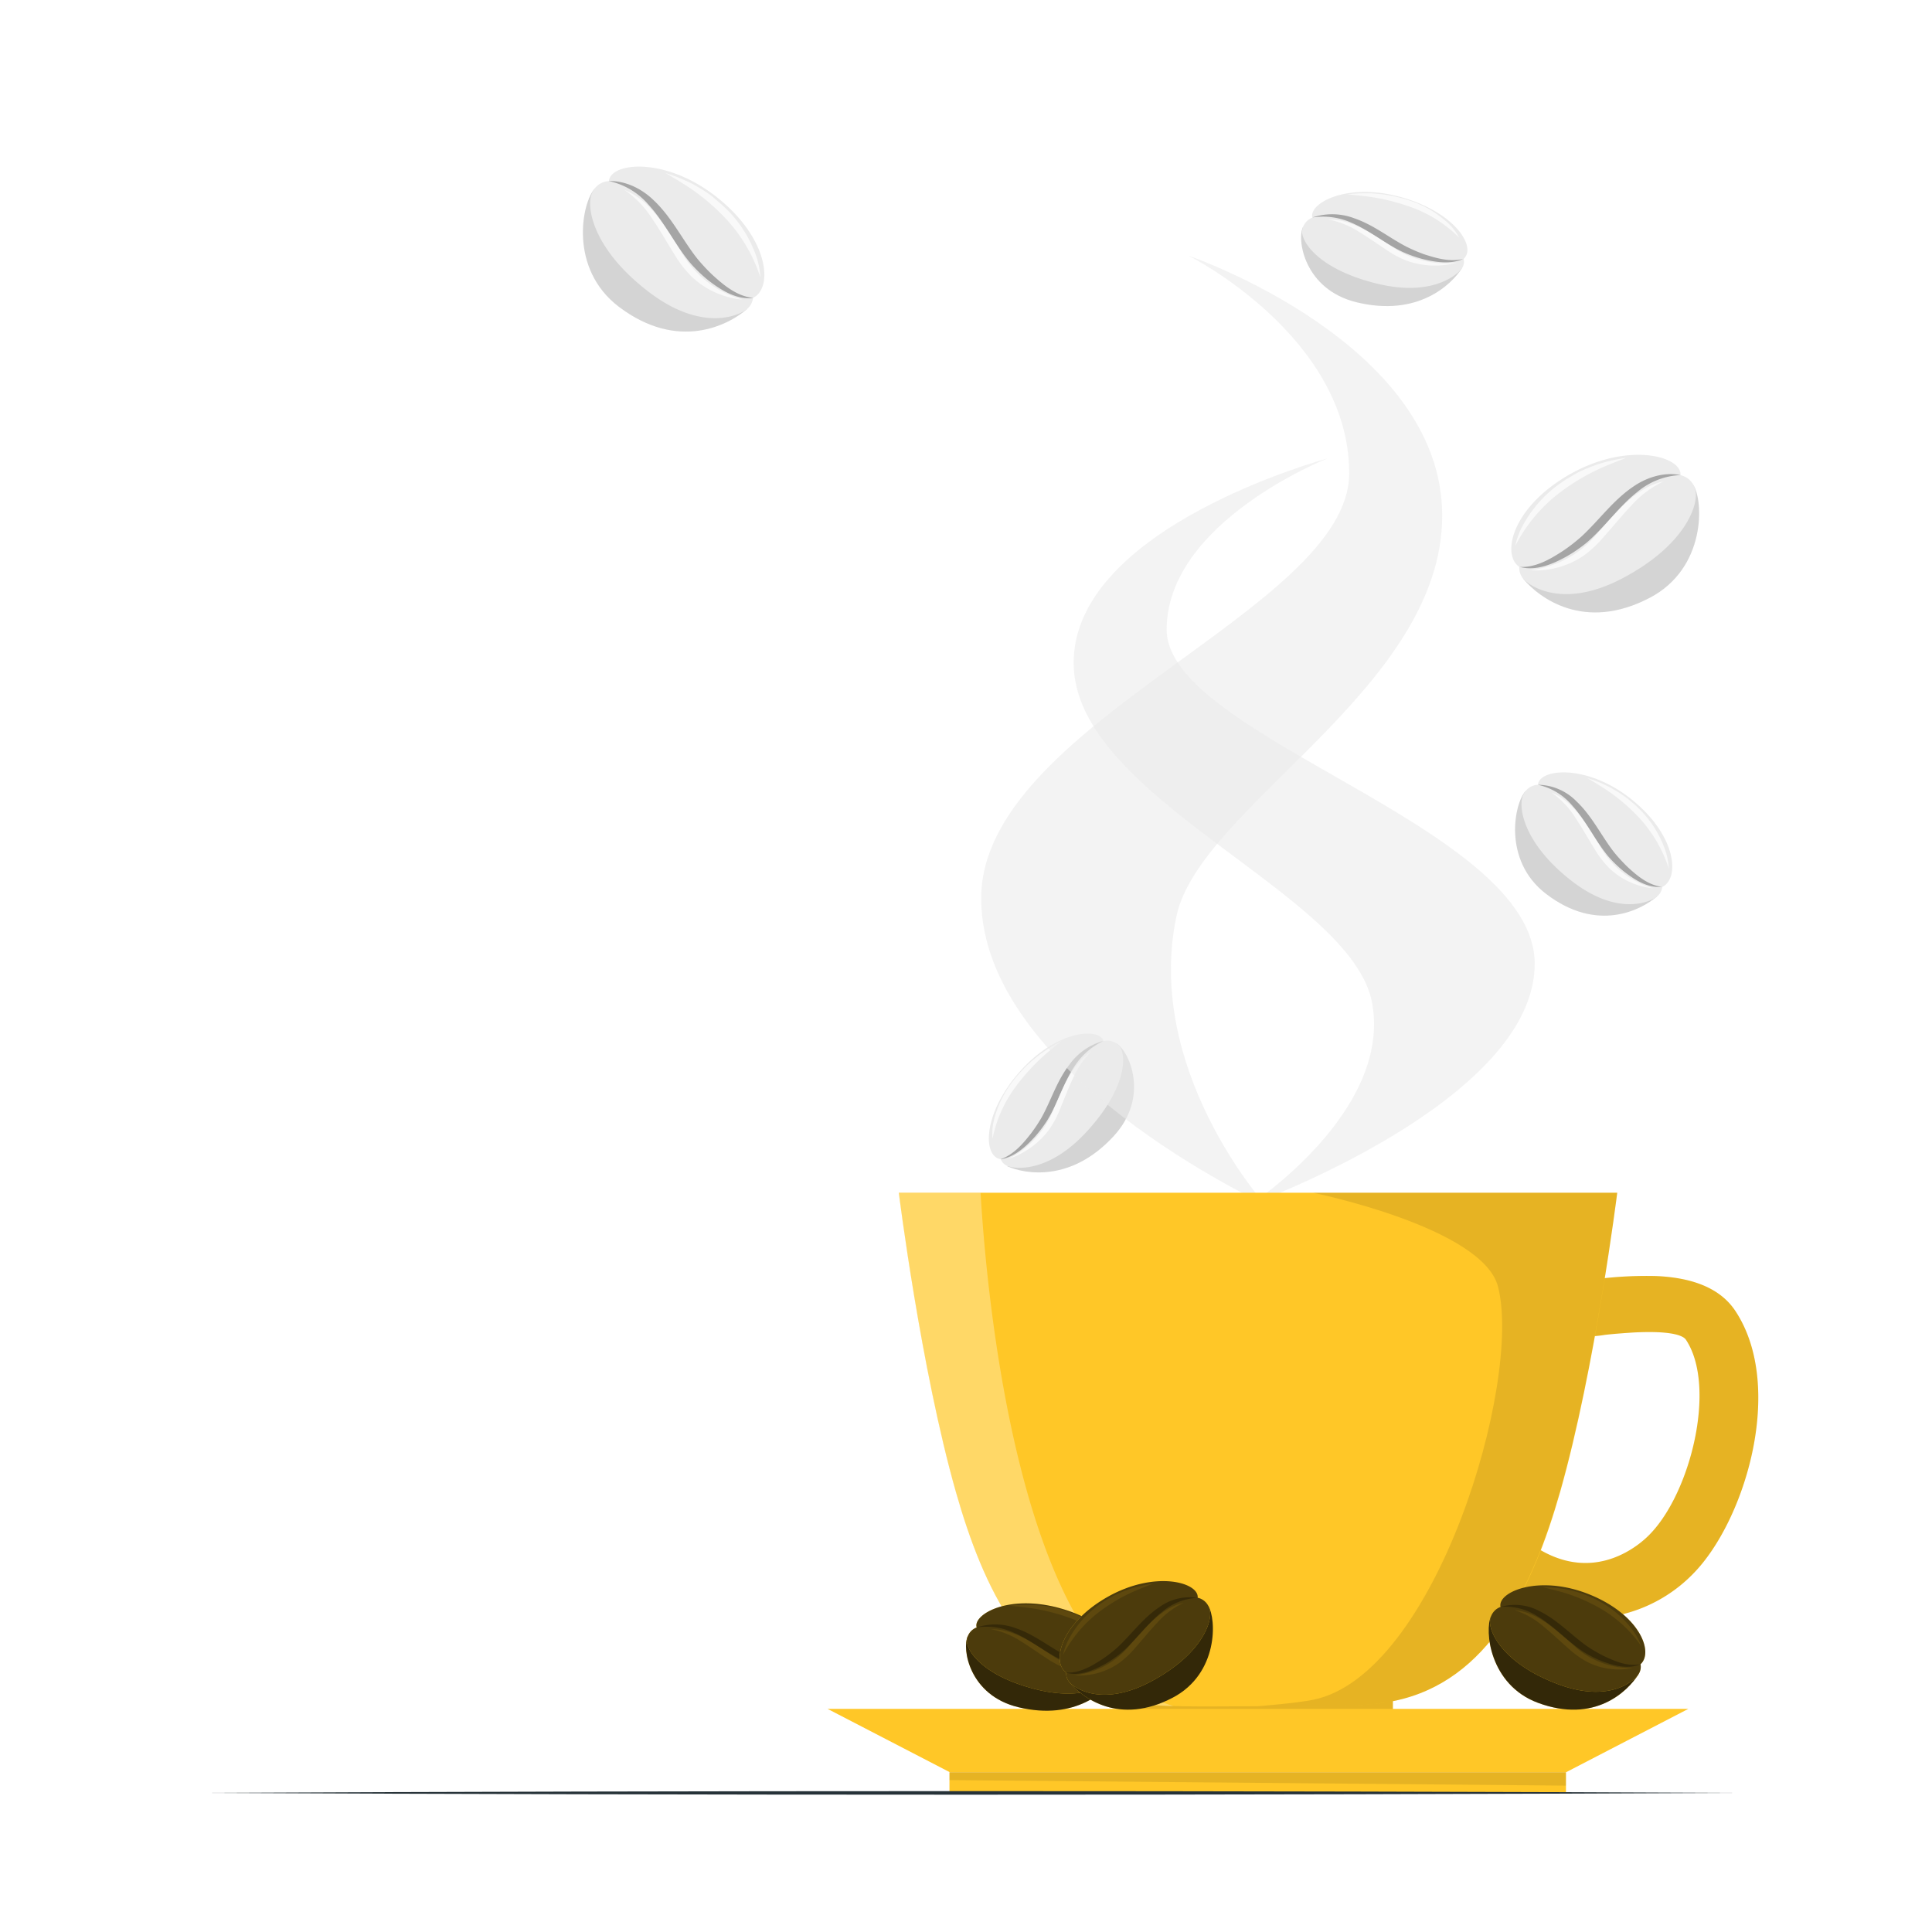 <svg class="animated" id="freepik_stories-coffee-cup" xmlns="http://www.w3.org/2000/svg" viewBox="0 0 500 500" version="1.1" xmlns:xlink="http://www.w3.org/1999/xlink" xmlns:svgjs="http://svgjs.com/svgjs"><style>svg#freepik_stories-coffee-cup:not(.animated) .animable {opacity: 0;}svg#freepik_stories-coffee-cup.animated #freepik--background-complete--inject-4 {animation: 6s Infinite  linear floating;animation-delay: 0s;}            @keyframes floating {                0% {                    opacity: 1;                    transform: translateY(0px);                }                50% {                    transform: translateY(-10px);                }                100% {                    opacity: 1;                    transform: translateY(0px);                }            }        .animator-hidden { display: none; }</style><g id="freepik--background-complete--inject-4" class="animable" style="transform-origin: 295.297px 177.4px;"><path d="M378.32,69.45c-2.68,4.18-11.35,12.63-27.2,8.79-13.51-3.27-15.56-16.13-13.9-19.53Z" style="fill: rgb(235, 235, 235); transform-origin: 357.524px 68.963px;" id="elrxwikkrmrvj" class="animable"></path><g id="elyaotby8gc0f"><path d="M378.32,69.45c-2.68,4.18-11.35,12.63-27.2,8.79-13.51-3.27-15.56-16.13-13.9-19.53Z" style="opacity: 0.1; transform-origin: 357.524px 68.963px;" class="animable"></path></g><path d="M378.78,67c3.52-3.14-2.49-12.31-16.56-16.08s-23.65,1.9-22.56,5.4A4.14,4.14,0,0,0,337,59.69c-.32,2.63,3.94,9.89,19.19,13.67,14.51,3.6,21-2.32,22.15-3.91A3,3,0,0,0,378.78,67Z" style="fill: rgb(235, 235, 235); transform-origin: 358.374px 62.089px;" id="elofrwietwq6h" class="animable"></path><g id="eluiit1okvu7q"><path d="M378.78,67c-3.52.85-7-.15-10.22-1.2a40,40,0,0,1-4.65-2c-4.53-2.35-8.37-5.58-13.46-7.32a16.11,16.11,0,0,0-10.79-.2,18,18,0,0,1,10.14,1.39c4.68,2,8.53,5.32,13.18,7.52a34.54,34.54,0,0,0,5,1.8c3.38.85,7.4,1.52,10.77,0Z" style="opacity: 0.3; transform-origin: 359.22px 61.671px;" class="animable"></path></g><g id="elvt03782h6ad"><path d="M377.55,61.38a14.07,14.07,0,0,0-2.85-3.68,26.68,26.68,0,0,0-9.36-5.63l-2-.65-2.55-.64c-.75-.14-1.84-.32-2.6-.45q-1.59-.18-3.18-.3l-2.14,0c-1.41,0-2.84.12-4.26.24,2,.21,4.21.42,6.21.71a53.9,53.9,0,0,1,9.77,2.42,33.49,33.49,0,0,1,12.93,8Z" style="fill: rgb(255, 255, 255); opacity: 0.7; transform-origin: 363.08px 55.715px;" class="animable"></path></g><g id="elkxgtp7ypvae"><path d="M376.71,68A24.57,24.57,0,0,1,360,63.69c-4.74-3-10-6.95-16.31-6.92a23.22,23.22,0,0,1,8.11,3.29c2.46,1.48,4.77,3.15,7.22,4.74a24.92,24.92,0,0,0,5,2.66,21.67,21.67,0,0,0,12.76.58Z" style="fill: rgb(255, 255, 255); opacity: 0.7; transform-origin: 360.235px 62.752px;" class="animable"></path></g><path d="M260.71,301.84c4.55,2,16.45,4.2,27.5-7.8,9.43-10.22,4-22.05.72-24Z" style="fill: rgb(235, 235, 235); transform-origin: 277.099px 286.729px;" id="elff9u2vnai4w" class="animable"></path><g id="el4dy79cxjbow"><path d="M260.71,301.84c4.55,2,16.45,4.2,27.5-7.8,9.43-10.22,4-22.05.72-24Z" style="opacity: 0.1; transform-origin: 277.099px 286.729px;" class="animable"></path></g><path d="M259,300c-4.67-.66-4.77-11.63,4.84-22.57s20.72-11.55,21.76-8a4.16,4.16,0,0,1,4.11,1.33c1.73,2,2.22,10.41-8.37,22-10.06,11-18.78,9.75-20.59,9A2.94,2.94,0,0,1,259,300Z" style="fill: rgb(235, 235, 235); transform-origin: 273.291px 284.861px;" id="elwm60mort1bk" class="animable"></path><g id="elwvamgwnt9ms"><path d="M259,300c3.4-1.25,5.75-4,7.83-6.68a40.13,40.13,0,0,0,2.78-4.2c2.46-4.47,3.87-9.3,7.13-13.57a16.07,16.07,0,0,1,8.86-6.16,18,18,0,0,0-7.66,6.79c-2.78,4.26-4.14,9.16-6.79,13.57a33.5,33.5,0,0,1-3.18,4.29c-2.34,2.59-5.31,5.38-9,6Z" style="opacity: 0.3; transform-origin: 272.285px 284.715px;" class="animable"></path></g><g id="ely7s7qbaqws"><path d="M256.87,294.7a14.16,14.16,0,0,1,.33-4.65,26.43,26.43,0,0,1,4.66-9.87l1.28-1.64c.57-.65,1.17-1.3,1.76-1.94s1.35-1.3,1.92-1.83c.8-.68,1.64-1.35,2.47-2l1.75-1.22a41.26,41.26,0,0,1,3.68-2.17c-1.55,1.29-3.27,2.68-4.77,4a53.88,53.88,0,0,0-6.78,7.44,33.62,33.62,0,0,0-6.3,13.85Z" style="fill: rgb(255, 255, 255); opacity: 0.7; transform-origin: 265.763px 282.04px;" class="animable"></path></g><g id="eltdmqq7phqp"><path d="M261.27,299.77a24.6,24.6,0,0,0,11.52-12.93c2.27-5.13,4.44-11.32,9.73-14.81a23.12,23.12,0,0,0-4.93,7.24c-1.22,2.6-2.21,5.27-3.36,8a25,25,0,0,1-2.67,5,21.67,21.67,0,0,1-10.29,7.57Z" style="fill: rgb(255, 255, 255); opacity: 0.7; transform-origin: 271.895px 285.935px;" class="animable"></path></g><path d="M394.27,149.85c4,4.82,15.74,13.79,32.76,4.82,14.51-7.65,13.86-25.07,11.2-29.13Z" style="fill: rgb(235, 235, 235); transform-origin: 417.003px 142.019px;" id="el0rzmjjul5fe" class="animable"></path><g id="ely125qenfm7s"><path d="M394.27,149.85c4,4.82,15.74,13.79,32.76,4.82,14.51-7.65,13.86-25.07,11.2-29.13Z" style="opacity: 0.1; transform-origin: 417.003px 142.019px;" class="animable"></path></g><path d="M393.19,146.71c-4.71-3.25-1.79-15.61,13.24-24.05s28.91-4.55,28.48.32a5,5,0,0,1,3.82,3.79c1,3.39-2.17,14-18.53,22.73-15.56,8.33-24.3,2.17-25.93.35A4.38,4.38,0,0,1,393.19,146.71Z" style="fill: rgb(235, 235, 235); transform-origin: 415.011px 135.731px;" id="elh84drdlnghb" class="animable"></path><g id="elm77tnmcdlh"><path d="M393.19,146.71c4.17.25,7.89-1.93,11.26-4.11a45.86,45.86,0,0,0,4.8-3.72c4.58-4.21,8.18-9.41,13.52-13,3.48-2.39,8-3.78,12.14-2.93a18.61,18.61,0,0,0-11.13,4.34c-4.83,3.78-8.41,9.1-13.16,13.15a37.7,37.7,0,0,1-5.26,3.61c-3.63,2-8,3.84-12.17,2.63Z" style="opacity: 0.3; transform-origin: 414.05px 134.883px;" class="animable"></path></g><g id="eladbd80295f"><path d="M392.18,141.13a19.67,19.67,0,0,1,2.17-5.59,31.88,31.88,0,0,1,8.73-9.94l2-1.4c.86-.52,1.74-1,2.61-1.54s1.92-.94,2.71-1.32c1.12-.45,2.25-.88,3.38-1.28l2.31-.65a39.71,39.71,0,0,1,4.7-.89c-2.13.84-4.47,1.72-6.57,2.66a56.31,56.31,0,0,0-10,5.89,40.7,40.7,0,0,0-12,14.06Z" style="fill: rgb(255, 255, 255); opacity: 0.7; transform-origin: 406.485px 129.825px;" class="animable"></path></g><g id="el893f9bjylnv"><path d="M395.76,147.59a26.47,26.47,0,0,0,17.93-9.87c4.66-5.13,9.68-11.61,16.84-13.14a26.38,26.38,0,0,0-8.41,6.33c-2.43,2.56-4.66,5.33-7.05,8a29.67,29.67,0,0,1-5,4.73,22,22,0,0,1-14.29,3.92Z" style="fill: rgb(255, 255, 255); opacity: 0.7; transform-origin: 413.145px 136.102px;" class="animable"></path></g><path d="M193.3,80c-4.72,4.11-17.77,11-33.11-.58-13.07-9.92-9.59-27-6.3-30.57Z" style="fill: rgb(235, 235, 235); transform-origin: 172.079px 67.332px;" id="el6kzevnd4u36" class="animable"></path><g id="eltj00de7m8r"><path d="M193.3,80c-4.72,4.11-17.77,11-33.11-.58-13.07-9.92-9.59-27-6.3-30.57Z" style="opacity: 0.1; transform-origin: 172.079px 67.332px;" class="animable"></path></g><path d="M194.88,77.09c5.17-2.44,4.3-15.11-9.15-25.89S158,42,157.58,46.87A5,5,0,0,0,153.2,50c-1.51,3.19-.14,14.15,14.57,25.45,14,10.75,23.63,6.1,25.53,4.57A4.37,4.37,0,0,0,194.88,77.09Z" style="fill: rgb(235, 235, 235); transform-origin: 175.266px 62.73px;" id="elvzzjbbwhtim" class="animable"></path><g id="elegthk8jwiyu"><path d="M194.88,77.09c-4.16-.44-7.47-3.2-10.44-5.89a47,47,0,0,1-4.14-4.46c-3.82-4.9-6.53-10.62-11.22-15-3.05-2.93-7.23-5-11.5-4.88A18.64,18.64,0,0,1,167.85,53c4.15,4.52,6.82,10.35,10.85,15.12a36.94,36.94,0,0,0,4.6,4.42c3.26,2.52,7.28,5.09,11.58,4.58Z" style="opacity: 0.3; transform-origin: 176.23px 62.02px;" class="animable"></path></g><g id="elit1x2gzebg"><path d="M196.78,71.74a19.7,19.7,0,0,0-1.22-5.86,32,32,0,0,0-7-11.23L186.83,53c-.76-.66-1.54-1.31-2.32-2s-1.74-1.24-2.46-1.75c-1-.62-2.08-1.23-3.13-1.81l-2.17-1a40.19,40.19,0,0,0-4.49-1.64c2,1.17,4.13,2.43,6.05,3.7a55.31,55.31,0,0,1,8.91,7.44,40.59,40.59,0,0,1,9.56,15.82Z" style="fill: rgb(255, 255, 255); opacity: 0.7; transform-origin: 184.52px 58.28px;" class="animable"></path></g><g id="el4qokfyyxtkk"><path d="M192.19,77.54a26.5,26.5,0,0,1-16.08-12.67c-3.76-5.81-7.65-13-14.47-15.7a26,26,0,0,1,7.27,7.62c2,2.92,3.72,6,5.65,9.07a29.34,29.34,0,0,0,4.18,5.48,22,22,0,0,0,13.45,6.2Z" style="fill: rgb(255, 255, 255); opacity: 0.7; transform-origin: 176.915px 63.355px;" class="animable"></path></g><path d="M428.82,232c-4.12,3.54-15.48,9.48-28.72-.68-11.29-8.67-8.18-23.47-5.31-26.56Z" style="fill: rgb(235, 235, 235); transform-origin: 410.461px 220.867px;" id="eltm36mh9882" class="animable"></path><g id="elhap7iwe1244"><path d="M428.82,232c-4.12,3.54-15.48,9.48-28.72-.68-11.29-8.67-8.18-23.47-5.31-26.56Z" style="opacity: 0.1; transform-origin: 410.461px 220.867px;" class="animable"></path></g><path d="M430.2,229.52c4.5-2.1,3.82-13.09-7.79-22.51s-24.05-8.13-24.4-3.91a4.37,4.37,0,0,0-3.82,2.68c-1.33,2.76-.2,12.27,12.5,22.16,12.09,9.4,20.47,5.41,22.13,4.1A3.8,3.8,0,0,0,430.2,229.52Z" style="fill: rgb(235, 235, 235); transform-origin: 413.269px 216.949px;" id="el30owmipn3m" class="animable"></path><g id="el0gnqfpx0tk2d"><path d="M430.2,229.52c-3.6-.41-6.46-2.82-9-5.17a43.65,43.65,0,0,1-3.56-3.89c-3.29-4.27-5.61-9.25-9.65-13.07A14.19,14.19,0,0,0,398,203.1a16.09,16.09,0,0,1,8.87,5.35c3.58,3.94,5.87,9,9.33,13.17a32.17,32.17,0,0,0,4,3.86c2.82,2.21,6.29,4.46,10,4Z" style="opacity: 0.3; transform-origin: 414.1px 216.32px;" class="animable"></path></g><g id="el59qmzkwmxpd"><path d="M431.88,224.89a17.2,17.2,0,0,0-1-5.1,27.81,27.81,0,0,0-6-9.78l-1.49-1.48c-.66-.58-1.33-1.15-2-1.71s-1.51-1.08-2.13-1.52q-1.34-.83-2.7-1.59l-1.88-.9a35.6,35.6,0,0,0-3.89-1.45c1.7,1,3.57,2.13,5.23,3.24a48.43,48.43,0,0,1,7.69,6.51,35.31,35.31,0,0,1,8.21,13.78Z" style="fill: rgb(255, 255, 255); opacity: 0.7; transform-origin: 421.355px 213.125px;" class="animable"></path></g><g id="elvxci6rc758f"><path d="M427.87,229.89A23,23,0,0,1,414,218.82c-3.24-5.07-6.57-11.35-12.47-13.71a22.82,22.82,0,0,1,6.26,6.65c1.71,2.55,3.2,5.24,4.85,7.9a25.93,25.93,0,0,0,3.6,4.78,19.08,19.08,0,0,0,11.64,5.45Z" style="fill: rgb(255, 255, 255); opacity: 0.7; transform-origin: 414.705px 217.5px;" class="animable"></path></g><g id="el8a33bg1qxns"><path d="M327.37,311.68s-73.44-33.84-73.44-79.19,95.24-74.54,95.24-110-41.53-56.3-41.53-56.3,65.6,22.42,65.6,67.25-62.79,75.21-68.79,103.73C296.11,276.8,327.37,311.68,327.37,311.68Z" style="fill: rgb(235, 235, 235); opacity: 0.6; transform-origin: 313.585px 188.935px;" class="animable"></path></g><g id="el3fc6fs7fy9d"><path d="M323.74,311.68s73.44-26.6,73.44-62.26-95.25-58.61-95.25-86.48,41.54-44.27,41.54-44.27-65.61,17.63-65.61,52.88S350,231,355.12,259.67C360.18,287.75,323.74,311.68,323.74,311.68Z" style="fill: rgb(235, 235, 235); opacity: 0.6; transform-origin: 337.52px 215.175px;" class="animable"></path></g></g><g id="freepik--coffee-cup--inject-4" class="animable animator-hidden" style="transform-origin: 152.72px 271.865px;"><rect x="82.95" y="454.08" width="139.55" height="9.9" style="fill: rgb(255, 199, 39); transform-origin: 152.725px 459.03px;" id="elq0e3gy03g4s" class="animable"></rect><g id="elhhqfh0rkyti"><rect x="82.95" y="454.08" width="139.55" height="9.9" style="fill: rgb(255, 255, 255); opacity: 0.8; transform-origin: 152.725px 459.03px;" class="animable"></rect></g><g id="el7u6wh711sc"><polygon points="222.5 454.08 222.5 456.55 82.95 459.03 82.95 454.08 222.5 454.08" style="fill: rgb(255, 199, 39); opacity: 0.2; transform-origin: 152.725px 456.555px;" class="animable"></polygon></g><polygon points="256.21 134.77 229.06 454.08 76.38 454.08 49.23 134.77 256.21 134.77" style="fill: rgb(255, 199, 39); transform-origin: 152.72px 294.425px;" id="el2fb73ggbwsb" class="animable"></polygon><g id="els6xjqoy2h0h"><polygon points="256.21 134.77 229.06 454.08 76.38 454.08 49.23 134.77 256.21 134.77" style="fill: rgb(255, 255, 255); opacity: 0.8; transform-origin: 152.72px 294.425px;" class="animable"></polygon></g><g id="els3v2oy7lzm"><polygon points="52.54 173.73 51.84 165.46 253.6 165.46 229.06 454.08 197.68 453.82 212.19 187.27 52.54 173.73" style="fill: rgb(255, 199, 39); opacity: 0.2; transform-origin: 152.72px 309.77px;" class="animable"></polygon></g><polygon points="239.12 370.93 66.33 370.93 55.49 249.44 249.96 249.44 239.12 370.93" style="fill: rgb(255, 199, 39); transform-origin: 152.725px 310.185px;" id="elb2etyd4ymcq" class="animable"></polygon><g id="el59jve85zz8v"><polygon points="239.12 370.93 66.33 370.93 55.49 249.44 249.96 249.44 239.12 370.93" style="opacity: 0.5; transform-origin: 152.725px 310.185px;" class="animable"></polygon></g><g id="elsqs0p1s3ed"><polygon points="239.12 370.93 66.33 370.93 55.49 249.44 249.96 249.44 239.12 370.93" style="fill: rgb(255, 255, 255); opacity: 0.4; transform-origin: 152.725px 310.185px;" class="animable"></polygon></g><path d="M246.51,288,242.4,334H194.85a48,48,0,0,1-84.26,0H63L58.93,288h51.66a48,48,0,0,1,84.26,0Z" style="fill: rgb(255, 199, 39); transform-origin: 152.72px 311px;" id="elqpr334wjtie" class="animable"></path><g id="elw0xbz8ejqrp"><g style="opacity: 0.5; transform-origin: 152.72px 311px;" class="animable"><path d="M246.51,288,242.4,334H194.85a48,48,0,0,1-84.26,0H63L58.93,288h51.66a48,48,0,0,1,84.26,0Z" style="fill: rgb(255, 255, 255); transform-origin: 152.72px 311px;" id="eldufo82he9it" class="animable"></path></g></g><path d="M157.19,347.31s3.17-5.4,1.59-14.44-8.64-19.29-6.77-35.93,9.5-20.89,9.5-20.89,20.73,4.9,20.73,35.63S162.67,347.31,157.19,347.31Z" style="fill: rgb(255, 199, 39); transform-origin: 166.969px 311.68px;" id="elhpx3nxolhoe" class="animable"></path><path d="M149,347.31s4.39-6,2.14-15.79c-2.46-10.7-8.74-22.13-5.74-37.55,2.49-12.79,7.35-19.3,7.35-19.3s-30.5-.34-29.52,36.32C124.23,348.51,149,347.31,149,347.31Z" style="fill: rgb(255, 199, 39); transform-origin: 137.978px 310.992px;" id="el1j2dwquh4tj" class="animable"></path><g id="el10m3er67letb"><g style="opacity: 0.6; transform-origin: 152.723px 310.992px;" class="animable"><path d="M157.19,347.31s3.17-5.4,1.59-14.44-8.64-19.29-6.77-35.93,9.5-20.89,9.5-20.89,20.73,4.9,20.73,35.63S162.67,347.31,157.19,347.31Z" id="el003z67bkn96m9" class="animable" style="transform-origin: 166.969px 311.68px;"></path><path d="M149,347.31s4.39-6,2.14-15.79c-2.46-10.7-8.74-22.13-5.74-37.55,2.49-12.79,7.35-19.3,7.35-19.3s-30.5-.34-29.52,36.32C124.23,348.51,149,347.31,149,347.31Z" id="el0u6yjbflrcz" class="animable" style="transform-origin: 137.978px 310.992px;"></path></g></g><g id="el0qn1qor58laj"><polygon points="74.91 370.93 64.86 249.44 73.97 249.44 83.98 370.93 74.91 370.93" style="fill: rgb(255, 255, 255); opacity: 0.1; transform-origin: 74.42px 310.185px;" class="animable"></polygon></g><g id="el9p65n9xx85j"><polyline points="249.96 249.44 208.69 249.44 202.22 370.93 239.12 370.93" style="opacity: 0.1; transform-origin: 226.09px 310.185px;" class="animable"></polyline></g><polygon points="271.8 165.46 33.64 165.46 40.15 128.78 265.29 128.78 271.8 165.46" style="fill: rgb(255, 199, 39); transform-origin: 152.72px 147.12px;" id="elc7si9vtidpt" class="animable"></polygon><g id="el8a22b6pmhkv"><polygon points="271.8 165.46 33.64 165.46 40.15 128.78 265.29 128.78 271.8 165.46" style="opacity: 0.7; transform-origin: 152.72px 147.12px;" class="animable"></polygon></g><g id="elgvjf2n5itdd"><polygon points="33.64 165.46 259.85 152.5 265.29 128.78 271.8 165.46 33.64 165.46" style="opacity: 0.1; transform-origin: 152.72px 147.12px;" class="animable"></polygon></g><g id="el2ht8qv8csqv"><polygon points="33.64 165.46 46.32 134.77 163.37 128.78 40.15 128.78 33.64 165.46" style="fill: rgb(255, 255, 255); opacity: 0.2; transform-origin: 98.505px 147.12px;" class="animable"></polygon></g><polygon points="256.21 128.78 49.23 128.78 58.36 79.75 247.08 79.75 256.21 128.78" style="fill: rgb(255, 199, 39); transform-origin: 152.72px 104.265px;" id="elrbg42fn9hjs" class="animable"></polygon><g id="elajw3m8vb1w"><polygon points="256.21 128.78 49.23 128.78 58.36 79.75 247.08 79.75 256.21 128.78" style="opacity: 0.7; transform-origin: 152.72px 104.265px;" class="animable"></polygon></g><g id="elr8crgvv1pp9"><polygon points="90.84 128.78 243.53 111.31 247.08 79.75 256.21 128.78 90.84 128.78" style="opacity: 0.1; transform-origin: 173.525px 104.265px;" class="animable"></polygon></g><g id="el1ing6os4tzt"><polygon points="49.23 128.78 64.05 88.86 156.78 79.75 58.36 79.75 49.23 128.78" style="fill: rgb(255, 255, 255); opacity: 0.2; transform-origin: 103.005px 104.265px;" class="animable"></polygon></g></g><g id="freepik--Mug--inject-4" class="animable" style="transform-origin: 334.602px 386.3px;"><rect x="290.62" y="439.98" width="69.86" height="6.86" style="fill: rgb(255, 199, 39); transform-origin: 325.55px 443.41px;" id="el0w5rrpvwmvk" class="animable"></rect><g id="elcv6bpenxug7"><polygon points="290.62 439.98 290.62 442.64 360.48 444.51 360.48 439.98 290.62 439.98" style="opacity: 0.1; transform-origin: 325.55px 442.245px;" class="animable"></polygon></g><path d="M438.3,407.16A38.24,38.24,0,0,1,398.91,417a40.47,40.47,0,0,1-6.54-2.82,51,51,0,0,1-8.84-6.07l9.93-10.7a32,32,0,0,0,4.67,3.42c15,9.12,26.53-1.32,28.84-3.75,10.63-10.87,17.32-38.26,9.38-50.31-.51-.88-3-2.52-14-1.9-2,.14-4.34.29-7,.59a28.11,28.11,0,0,1-6.25.36l.61-7.19.14-7.25c.7,0,1.82-.16,3.28-.34a101.66,101.66,0,0,1,15.52-.8c8,.36,16.16,2.45,20.51,9.11C462.06,359,451.62,393.52,438.3,407.16Z" style="fill: rgb(255, 199, 39); transform-origin: 419.287px 374.544px;" id="elcgojgdroz9j" class="animable"></path><g id="eliaufcr3xgm"><g style="opacity: 0.1; transform-origin: 419.287px 374.544px;" class="animable"><path d="M438.3,407.16A38.24,38.24,0,0,1,398.91,417a40.47,40.47,0,0,1-6.54-2.82,51,51,0,0,1-8.84-6.07l9.93-10.7a32,32,0,0,0,4.67,3.42c15,9.12,26.53-1.32,28.84-3.75,10.63-10.87,17.32-38.26,9.38-50.31-.51-.88-3-2.52-14-1.9-2,.14-4.34.29-7,.59a28.11,28.11,0,0,1-6.25.36l.61-7.19.14-7.25c.7,0,1.82-.16,3.28-.34a101.66,101.66,0,0,1,15.52-.8c8,.36,16.16,2.45,20.51,9.11C462.06,359,451.62,393.52,438.3,407.16Z" id="elxcnu32nw8w" class="animable" style="transform-origin: 419.287px 374.544px;"></path></g></g><path d="M232.61,308.68s5.68,45.49,14.78,77.46c7.06,24.79,18.36,49,42.95,54.07,9,1.86,21.58,1.36,35.21,1.36s26.18.5,35.21-1.36c24.59-5.06,35.9-29.28,43-54.07,9.11-32,14.78-77.46,14.78-77.46Z" style="fill: rgb(255, 199, 39); transform-origin: 325.575px 375.156px;" id="elcsaw2uvc397" class="animable"></path><g id="elouutfwt576m"><path d="M303.69,441.53a79.31,79.31,0,0,1-13.34-1.32c-24.59-5.06-35.89-29.28-43-54.07-9.11-32-14.79-77.46-14.79-77.46h21.21C255.05,330.58,262.8,429.42,303.69,441.53Z" style="fill: rgb(255, 255, 255); opacity: 0.3; transform-origin: 268.125px 375.105px;" class="animable"></path></g><g id="eludp9c0rmi2m"><path d="M339.82,439.91c-4.32.87-14.27,1.66-14.27,1.66,13.63,0,26.17.5,35.21-1.36,24.59-5.06,35.9-29.58,43-54.37,9.1-32,14.78-77.16,14.78-77.16H339.8s43.95,8.94,47.89,24.32C394,357.69,371.5,433.48,339.82,439.91Z" style="opacity: 0.1; transform-origin: 372.045px 375.156px;" class="animable"></path></g><polygon points="405.3 458.65 245.81 458.65 214.16 442.25 436.95 442.25 405.3 458.65" style="fill: rgb(255, 199, 39); transform-origin: 325.555px 450.45px;" id="el7u6djgzaal7" class="animable"></polygon><rect x="245.72" y="458.65" width="159.55" height="5.27" style="fill: rgb(255, 199, 39); transform-origin: 325.495px 461.285px;" id="eli2b29cwrvp" class="animable"></rect><g id="elp59ag189bvg"><polygon points="245.72 458.65 245.72 460.69 405.27 462.12 405.27 458.65 245.72 458.65" style="opacity: 0.1; transform-origin: 325.495px 460.385px;" class="animable"></polygon></g></g><g id="freepik--coffee-beans--inject-4" class="animable" style="transform-origin: 337.899px 425.963px;"><path d="M289.11,433.56c-2.52,3.92-10.67,11.87-25.58,8.26-12.7-3.07-14.63-15.16-13.07-18.36Z" style="fill: rgb(255, 199, 39); transform-origin: 269.554px 433.098px;" id="elmv3qgsyewno" class="animable"></path><g id="el52k2hnf47pf"><path d="M289.11,433.56c-2.52,3.92-10.67,11.87-25.58,8.26-12.7-3.07-14.63-15.16-13.07-18.36Z" style="opacity: 0.8; transform-origin: 269.554px 433.098px;" class="animable"></path></g><path d="M289.53,431.24c3.32-3-2.34-11.58-15.56-15.13s-22.23,1.8-21.21,5.08a3.9,3.9,0,0,0-2.52,3.19c-.3,2.48,3.7,9.29,18,12.85,13.64,3.38,19.78-2.18,20.83-3.67A2.72,2.72,0,0,0,289.53,431.24Z" style="fill: rgb(255, 199, 39); transform-origin: 270.342px 426.621px;" id="el28hfr4t6944" class="animable"></path><g id="el0eehhfz9yof4"><g style="opacity: 0.7; transform-origin: 270.342px 426.621px;" class="animable"><path d="M289.53,431.24c3.32-3-2.34-11.58-15.56-15.13s-22.23,1.8-21.21,5.08a3.9,3.9,0,0,0-2.52,3.19c-.3,2.48,3.7,9.29,18,12.85,13.64,3.38,19.78-2.18,20.83-3.67A2.72,2.72,0,0,0,289.53,431.24Z" id="el3hjbpud9c9q" class="animable" style="transform-origin: 270.342px 426.621px;"></path></g></g><g id="elnily9ep2ijq"><path d="M289.53,431.24c-3.31.79-6.59-.15-9.6-1.14a37.58,37.58,0,0,1-4.37-1.83c-4.26-2.21-7.88-5.25-12.65-6.89a15.17,15.17,0,0,0-10.15-.19,16.92,16.92,0,0,1,9.53,1.31c4.4,1.88,8,5,12.4,7.07a31.5,31.5,0,0,0,4.72,1.69c3.18.8,7,1.43,10.12,0Z" style="opacity: 0.3; transform-origin: 271.145px 426.26px;" class="animable"></path></g><g id="el1a6wnv2nlhy"><path d="M288.38,426a13,13,0,0,0-2.68-3.46,24.94,24.94,0,0,0-8.8-5.29l-1.85-.61c-.79-.21-1.6-.41-2.4-.6s-1.73-.31-2.45-.43c-1-.11-2-.2-3-.28l-2,0c-1.33,0-2.68.11-4,.22,1.89.2,4,.4,5.84.67a51.46,51.46,0,0,1,9.19,2.28A31.55,31.55,0,0,1,288.38,426Z" style="fill: rgb(255, 199, 39); opacity: 0.1; transform-origin: 274.79px 420.665px;" class="animable"></path></g><g id="el4cd2p5f12fz"><path d="M287.59,432.23a23,23,0,0,1-15.75-4.09c-4.46-2.83-9.39-6.54-15.34-6.51a21.94,21.94,0,0,1,7.63,3.09c2.31,1.4,4.48,3,6.78,4.47a23.46,23.46,0,0,0,4.68,2.49,20.36,20.36,0,0,0,12,.55Z" style="fill: rgb(255, 199, 39); opacity: 0.1; transform-origin: 272.045px 427.256px;" class="animable"></path></g><path d="M276.81,435.41c3.26,3.94,12.84,11.25,26.72,3.93,11.84-6.24,11.31-20.44,9.14-23.76Z" style="fill: rgb(255, 199, 39); transform-origin: 295.354px 429.023px;" id="eltez83e4cjf8" class="animable"></path><g id="elj1wya17wjlm"><path d="M276.81,435.41c3.26,3.94,12.84,11.25,26.72,3.93,11.84-6.24,11.31-20.44,9.14-23.76Z" style="opacity: 0.8; transform-origin: 295.354px 429.023px;" class="animable"></path></g><path d="M275.93,432.85c-3.84-2.65-1.46-12.73,10.8-19.62s23.58-3.71,23.23.26a4.1,4.1,0,0,1,3.11,3.09c.8,2.77-1.76,11.4-15.11,18.54-12.69,6.8-19.82,1.77-21.15.29A3.55,3.55,0,0,1,275.93,432.85Z" style="fill: rgb(255, 199, 39); transform-origin: 293.725px 423.89px;" id="elxlho3afh7u" class="animable"></path><g id="el5l0jhnlfae6"><g style="opacity: 0.7; transform-origin: 293.725px 423.89px;" class="animable"><path d="M275.93,432.85c-3.84-2.65-1.46-12.73,10.8-19.62s23.58-3.71,23.23.26a4.1,4.1,0,0,1,3.11,3.09c.8,2.77-1.76,11.4-15.11,18.54-12.69,6.8-19.82,1.77-21.15.29A3.55,3.55,0,0,1,275.93,432.85Z" id="eltxn2uaqyqai" class="animable" style="transform-origin: 293.725px 423.89px;"></path></g></g><g id="el89kjiwdqsd"><path d="M275.93,432.85c3.4.2,6.43-1.58,9.19-3.35a38.56,38.56,0,0,0,3.91-3c3.73-3.43,6.67-7.68,11-10.57a13.31,13.31,0,0,1,9.9-2.4,15.16,15.16,0,0,0-9.07,3.54c-3.95,3.09-6.87,7.43-10.74,10.73a30.45,30.45,0,0,1-4.29,2.94c-3,1.6-6.54,3.14-9.93,2.15Z" style="opacity: 0.3; transform-origin: 292.915px 423.287px;" class="animable"></path></g><g id="el9eruxhx7w7i"><path d="M275.11,428.3a16,16,0,0,1,1.76-4.56,26.14,26.14,0,0,1,7.13-8.11l1.62-1.14c.69-.42,1.41-.85,2.12-1.26s1.57-.76,2.22-1.07c.91-.37,1.83-.72,2.75-1.05l1.89-.53a33.16,33.16,0,0,1,3.83-.73c-1.74.69-3.65,1.41-5.36,2.18a45.46,45.46,0,0,0-8.17,4.8,33.21,33.21,0,0,0-9.79,11.47Z" style="fill: rgb(255, 199, 39); opacity: 0.1; transform-origin: 286.77px 419.075px;" class="animable"></path></g><g id="eldt9twcinftk"><path d="M278,433.57a21.59,21.59,0,0,0,14.62-8.06c3.81-4.17,7.9-9.47,13.74-10.71a21.32,21.32,0,0,0-6.86,5.16c-2,2.09-3.8,4.35-5.75,6.55a24.25,24.25,0,0,1-4.1,3.86,17.94,17.94,0,0,1-11.65,3.2Z" style="fill: rgb(255, 199, 39); opacity: 0.1; transform-origin: 292.18px 424.21px;" class="animable"></path></g><path d="M424,433.35c-2.72,4.32-11.28,12.81-26,7.33-12.55-4.66-13.84-18.82-12.12-22.39Z" style="fill: rgb(255, 199, 39); transform-origin: 404.635px 430.377px;" id="elfuwm6702k7w" class="animable"></path><g id="elzwmd1olhrl"><path d="M424,433.35c-2.72,4.32-11.28,12.81-26,7.33-12.55-4.66-13.84-18.82-12.12-22.39Z" style="opacity: 0.8; transform-origin: 404.635px 430.377px;" class="animable"></path></g><path d="M424.57,430.7c3.46-3.12-.2-12.81-13.24-18.07s-23.86-.65-23,3.24a4.12,4.12,0,0,0-2.69,3.47c-.43,2.84,3.22,11.08,17.37,16.45,13.46,5.1,19.89-.8,21-2.44A3.57,3.57,0,0,0,424.57,430.7Z" style="fill: rgb(255, 199, 39); transform-origin: 405.704px 424.045px;" id="elnld364rj7qa" class="animable"></path><g id="el5tqua32099h"><g style="opacity: 0.7; transform-origin: 405.704px 424.045px;" class="animable"><path d="M424.57,430.7c3.46-3.12-.2-12.81-13.24-18.07s-23.86-.65-23,3.24a4.12,4.12,0,0,0-2.69,3.47c-.43,2.84,3.22,11.08,17.37,16.45,13.46,5.1,19.89-.8,21-2.44A3.57,3.57,0,0,0,424.57,430.7Z" id="elgrifrkl4evn" class="animable" style="transform-origin: 405.704px 424.045px;"></path></g></g><g id="ellpx33u3jzob"><path d="M424.57,430.7c-3.35.64-6.59-.74-9.54-2.15a38,38,0,0,1-4.28-2.5c-4.14-2.93-7.6-6.76-12.29-9.07a13.33,13.33,0,0,0-10.13-1.11,15.22,15.22,0,0,1,9.46,2.35c4.3,2.55,7.76,6.48,12,9.26a30.16,30.16,0,0,0,4.63,2.37c3.15,1.2,6.89,2.26,10.13.85Z" style="opacity: 0.3; transform-origin: 406.45px 423.356px;" class="animable"></path></g><g id="elsuxto7zqtks"><path d="M424.8,426.08a16.42,16.42,0,0,0-2.34-4.29,25.93,25.93,0,0,0-8.11-7.13l-1.75-.92c-.75-.34-1.51-.66-2.27-1s-1.65-.55-2.33-.78c-.95-.25-1.91-.47-2.87-.68l-1.94-.29a33.83,33.83,0,0,0-3.89-.23c1.81.46,3.8.93,5.59,1.47a45.4,45.4,0,0,1,8.72,3.72,33.18,33.18,0,0,1,11.19,10.11Z" style="fill: rgb(255, 199, 39); opacity: 0.1; transform-origin: 412.05px 418.42px;" class="animable"></path></g><g id="elnct2mcn1lej"><path d="M422.58,431.68A21.6,21.6,0,0,1,407,425.57c-4.31-3.65-9.05-8.38-15-8.86a21.51,21.51,0,0,1,7.47,4.24c2.23,1.82,4.32,3.83,6.54,5.76a24.06,24.06,0,0,0,4.56,3.29,17.93,17.93,0,0,0,12,1.68Z" style="fill: rgb(255, 199, 39); opacity: 0.1; transform-origin: 407.29px 424.384px;" class="animable"></path></g></g><g id="freepik--Table--inject-4" class="animable" style="transform-origin: 250px 464.004px;"><path d="M51.68,464c127.06-.61,269.58-.61,396.64,0-127.06.62-269.58.62-396.64,0Z" style="fill: rgb(38, 50, 56); transform-origin: 250px 464.004px;" id="elp71pmj7ems" class="animable"></path></g><defs>     <filter id="active" height="200%">         <feMorphology in="SourceAlpha" result="DILATED" operator="dilate" radius="2"></feMorphology>                <feFlood flood-color="#32DFEC" flood-opacity="1" result="PINK"></feFlood>        <feComposite in="PINK" in2="DILATED" operator="in" result="OUTLINE"></feComposite>        <feMerge>            <feMergeNode in="OUTLINE"></feMergeNode>            <feMergeNode in="SourceGraphic"></feMergeNode>        </feMerge>    </filter>    <filter id="hover" height="200%">        <feMorphology in="SourceAlpha" result="DILATED" operator="dilate" radius="2"></feMorphology>                <feFlood flood-color="#ff0000" flood-opacity="0.5" result="PINK"></feFlood>        <feComposite in="PINK" in2="DILATED" operator="in" result="OUTLINE"></feComposite>        <feMerge>            <feMergeNode in="OUTLINE"></feMergeNode>            <feMergeNode in="SourceGraphic"></feMergeNode>        </feMerge>            <feColorMatrix type="matrix" values="0   0   0   0   0                0   1   0   0   0                0   0   0   0   0                0   0   0   1   0 "></feColorMatrix>    </filter></defs></svg>